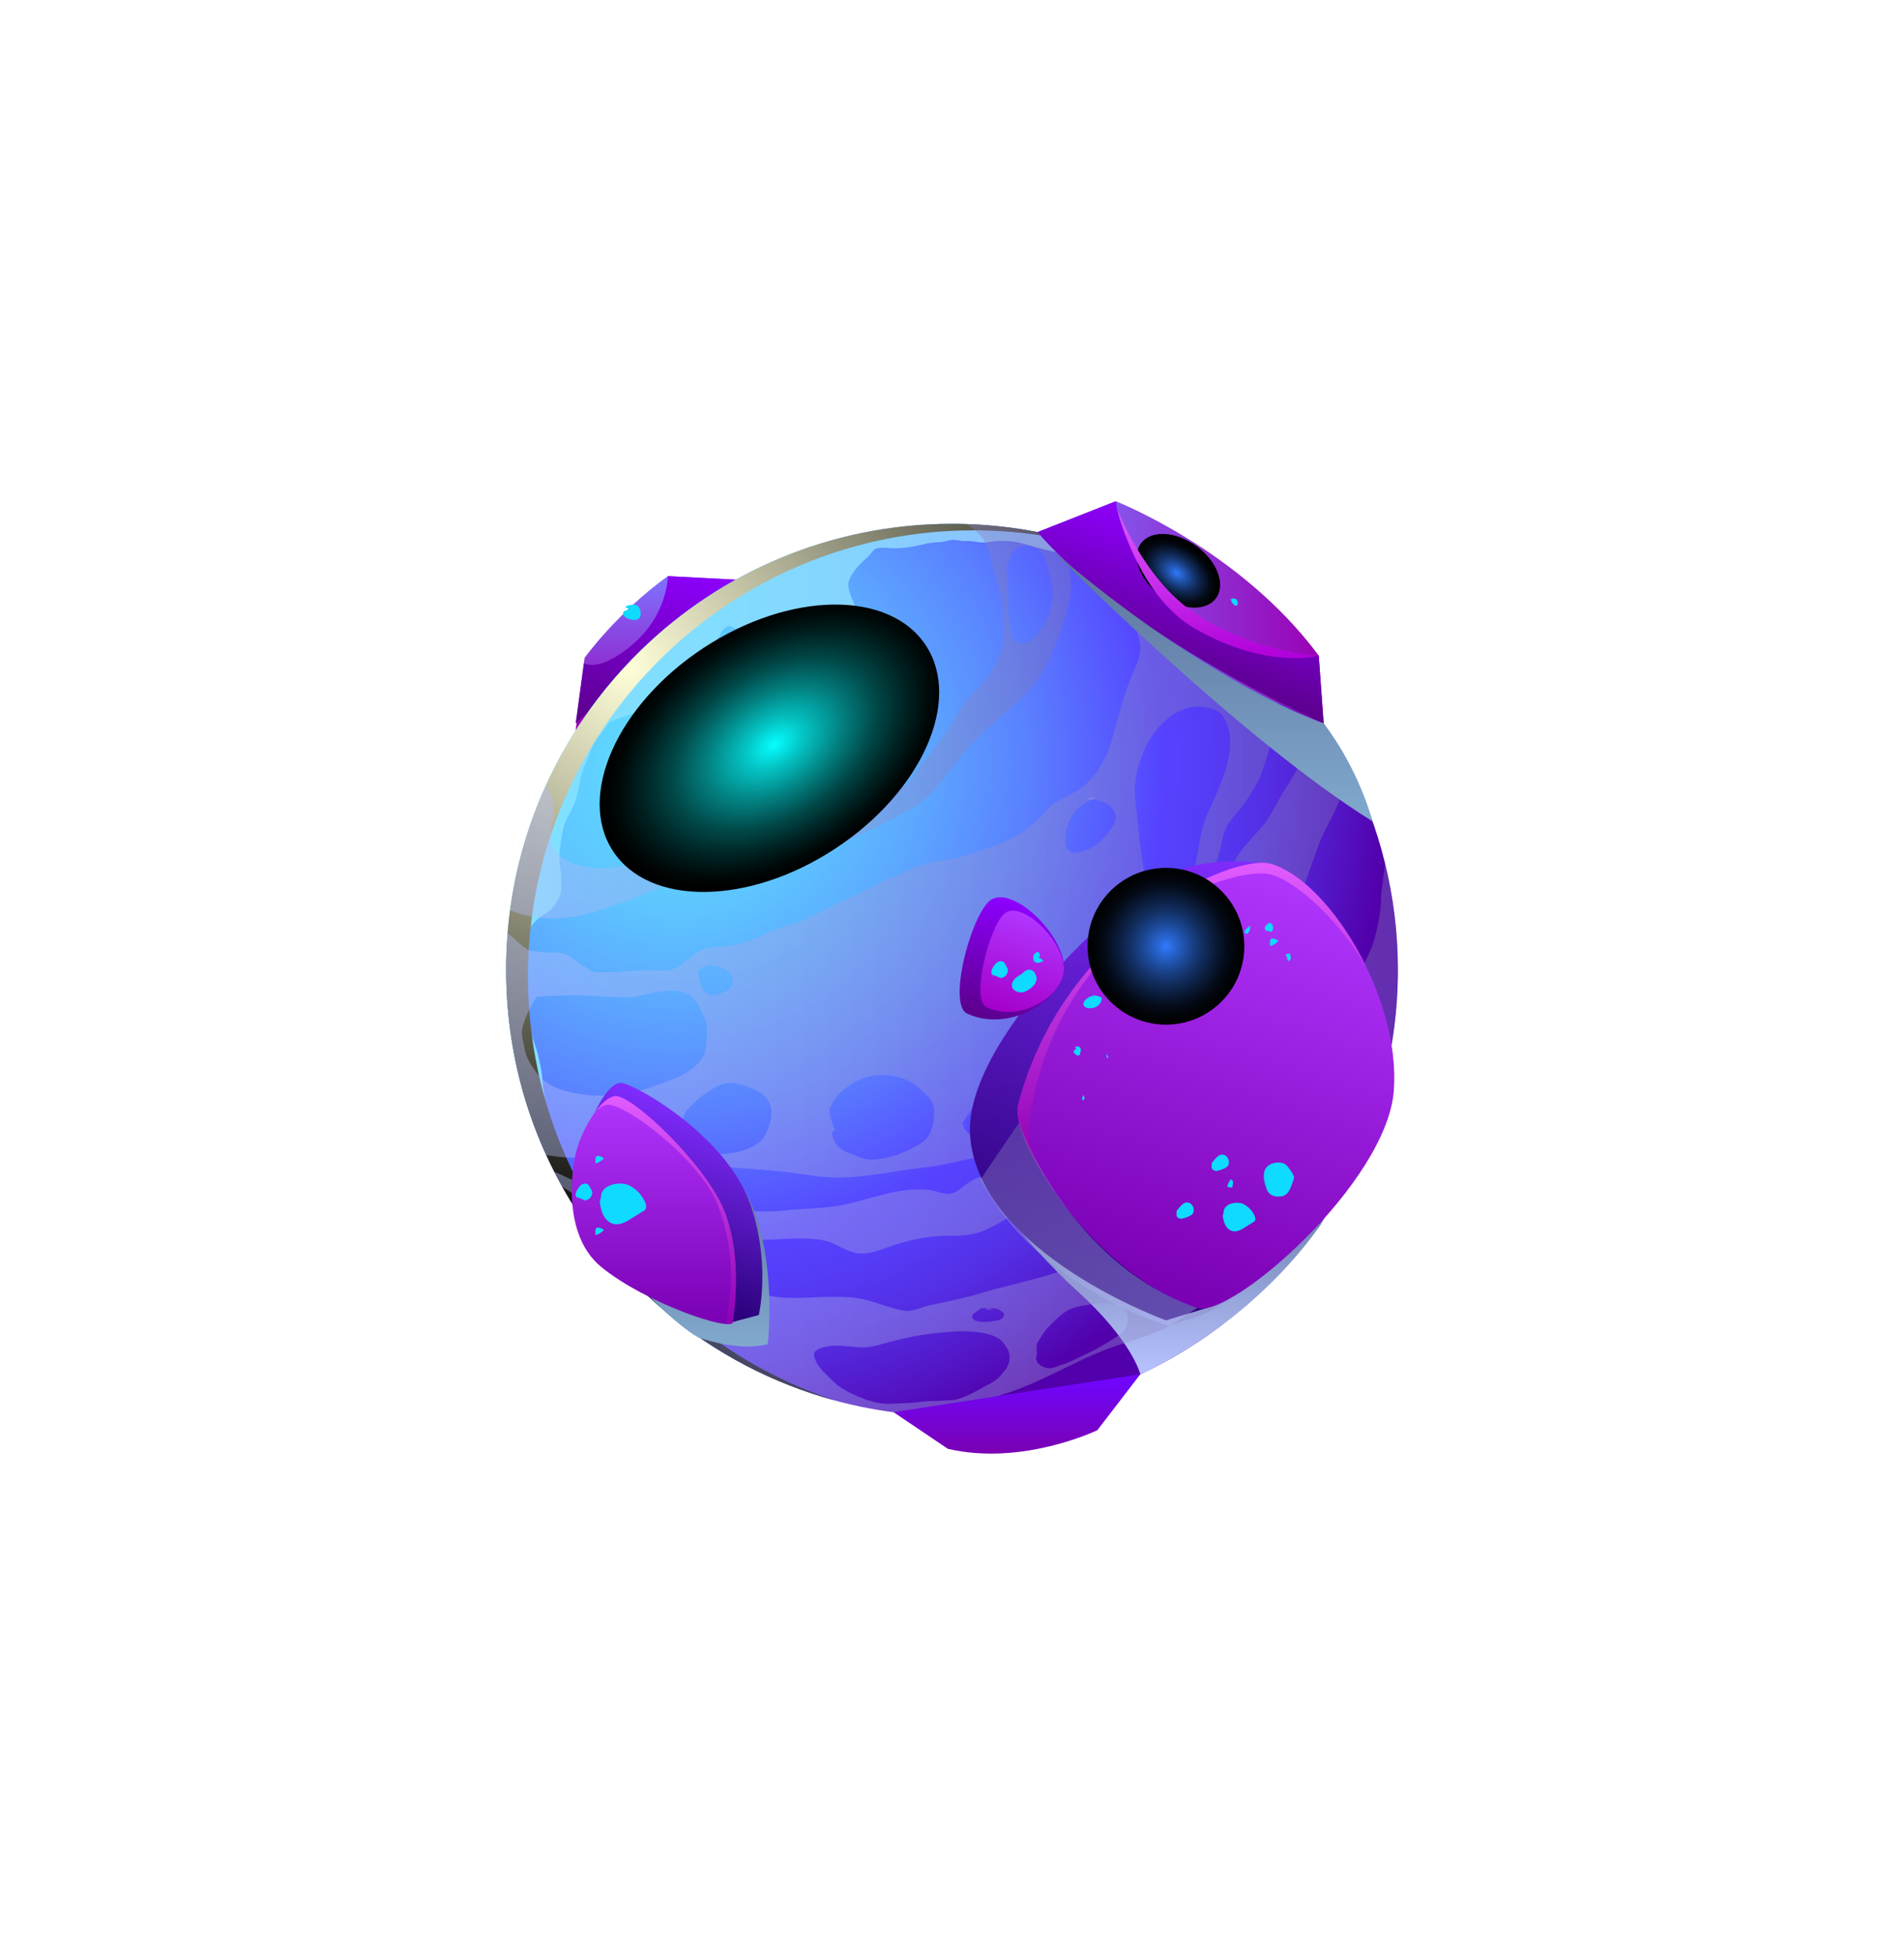 <svg width="76" height="78" viewBox="0 0 76 78" fill="none" xmlns="http://www.w3.org/2000/svg">
<g filter="url(#filter0_d_905_6101)">
<path fill-rule="evenodd" clip-rule="evenodd" d="M22.977 29.151C22.977 29.151 23.194 27.277 23.336 26.248C23.336 26.248 24.617 24.459 26.658 22.988L29.376 23.129C29.376 23.129 23.895 27.526 22.977 29.151H22.977Z" fill="url(#paint0_linear_905_6101)"/>
<path fill-rule="evenodd" clip-rule="evenodd" d="M26.658 22.988C26.658 22.988 26.658 24.496 25.282 25.687C23.906 26.879 23.307 26.46 23.307 26.46L22.977 28.862L29.377 23.129L26.658 22.988Z" fill="url(#paint1_linear_905_6101)"/>
<path fill-rule="evenodd" clip-rule="evenodd" d="M55.798 38.701C55.798 40.411 55.558 42.067 55.103 43.63C54.202 46.775 52.455 49.559 50.122 51.73C48.454 53.285 46.485 54.521 44.318 55.344C42.353 56.092 40.227 56.498 37.998 56.498C37.683 56.498 37.364 56.49 37.052 56.471H37.048C36.582 56.449 36.12 56.404 35.666 56.347C32.228 55.897 29.106 54.469 26.574 52.342C25.624 51.55 24.76 50.656 23.997 49.679C23.418 48.946 22.896 48.168 22.438 47.346C22.329 47.15 22.224 46.951 22.119 46.752C22.119 46.745 22.115 46.74 22.112 46.733C22.003 46.519 21.901 46.305 21.803 46.087H21.8C21.491 45.407 21.221 44.704 21.003 43.983C20.838 43.464 20.699 42.931 20.586 42.39C20.582 42.386 20.582 42.379 20.582 42.375C20.504 41.996 20.436 41.612 20.383 41.225C20.263 40.399 20.203 39.558 20.203 38.701C20.203 38.209 20.221 37.717 20.266 37.236C20.289 36.928 20.323 36.624 20.364 36.32C20.593 34.569 21.082 32.901 21.788 31.35C22.134 30.587 22.532 29.855 22.979 29.152C23.723 27.98 24.602 26.905 25.593 25.94C28.798 22.821 33.175 20.901 37.998 20.901C38.186 20.901 38.374 20.905 38.558 20.909C38.758 20.916 38.956 20.924 39.156 20.939C40.178 21.007 41.177 21.157 42.142 21.39C42.706 21.525 43.258 21.683 43.799 21.871C44.167 21.995 44.528 22.134 44.885 22.284C45.151 22.397 45.41 22.513 45.67 22.637C45.715 22.66 45.76 22.678 45.805 22.701C47.533 23.546 49.099 24.658 50.459 25.991C50.654 26.179 50.843 26.374 51.031 26.574C51.155 26.709 51.278 26.848 51.399 26.987C51.605 27.22 51.805 27.464 52 27.708C52.71 28.61 53.333 29.579 53.856 30.608C54.468 31.803 54.949 33.077 55.276 34.41C55.617 35.786 55.798 37.221 55.798 38.701L55.798 38.701Z" fill="url(#paint2_radial_905_6101)"/>
<path fill-rule="evenodd" clip-rule="evenodd" d="M45.804 22.702C45.746 22.709 45.687 22.715 45.629 22.727C45.428 22.764 45.271 22.746 45.073 22.69C44.931 22.65 44.829 22.591 44.678 22.566C44.462 22.532 44.261 22.439 44.045 22.412C43.816 22.381 43.619 22.291 43.403 22.214C43.233 22.152 43.143 22.174 42.98 22.214C42.816 22.257 42.701 22.189 42.556 22.127C42.393 22.056 42.229 22.044 42.056 22.01C41.605 21.917 41.158 21.772 40.71 21.658C40.432 21.587 40.176 21.587 39.892 21.584C39.67 21.581 39.469 21.645 39.247 21.645C39.099 21.645 38.972 21.621 38.824 21.599C38.672 21.571 38.518 21.602 38.367 21.581C38.141 21.547 38.021 21.513 37.792 21.584C37.623 21.639 37.49 21.633 37.32 21.642C37.132 21.652 36.919 21.701 36.734 21.744C36.401 21.821 36.036 21.883 35.694 21.877C35.484 21.877 35.175 21.818 34.974 21.889C34.844 21.936 34.78 22.074 34.691 22.167C34.518 22.346 34.304 22.507 34.159 22.708C34.014 22.908 33.85 23.115 33.863 23.368C33.876 23.587 33.977 23.843 34.073 24.044C34.171 24.257 34.205 24.451 33.986 24.593C33.711 24.776 33.394 24.942 33.078 25.032C32.869 25.093 32.68 25.13 32.504 24.979C32.439 24.923 32.399 24.815 32.319 24.772C32.235 24.729 32.149 24.772 32.06 24.799C31.837 24.864 31.621 24.938 31.396 24.975C31.257 24.997 31.137 25.071 31.001 25.096C30.837 25.127 30.719 25.006 30.55 25.046C30.312 25.102 30.075 25.201 29.827 25.213C29.651 25.223 29.429 25.145 29.281 25.056C29.195 25.006 29.173 24.957 29.074 24.985C28.994 25.003 28.873 25.102 28.83 25.164C28.771 25.247 28.75 25.355 28.691 25.442C28.63 25.537 28.571 25.63 28.515 25.732C28.414 25.93 28.293 26.115 28.163 26.291C28.071 26.414 28.006 26.581 27.904 26.695C27.851 26.756 27.737 26.8 27.669 26.846C27.484 26.976 27.289 27.093 27.11 27.232C26.765 27.504 26.437 27.803 26.085 28.066C25.817 28.267 25.44 28.384 25.134 28.51C24.943 28.587 24.745 28.643 24.554 28.723C24.492 28.748 24.378 28.776 24.325 28.822C24.257 28.88 24.22 28.989 24.158 29.069C23.991 29.272 23.815 29.476 23.689 29.711C23.611 29.846 23.565 29.986 23.516 30.134C23.448 30.335 23.34 30.52 23.272 30.72C23.133 31.14 23.105 31.578 22.951 31.995C22.861 32.239 22.732 32.462 22.621 32.684C22.429 33.06 22.402 33.508 22.346 33.925C22.315 34.169 22.328 34.45 22.37 34.688C22.417 34.944 22.404 35.209 22.401 35.472C22.398 35.75 22.222 36.021 22.046 36.231C21.885 36.426 21.642 36.5 21.463 36.672C21.311 36.821 21.129 36.991 21.065 37.2C21.037 37.293 21.061 37.398 21.046 37.497C21.006 37.716 20.951 37.923 20.92 38.145C20.886 38.42 20.879 38.679 20.879 38.957C20.879 39.096 20.87 39.238 20.876 39.377C20.883 39.509 20.932 39.633 20.941 39.766C20.947 39.859 20.928 39.951 20.941 40.044C20.959 40.149 20.999 40.257 21.024 40.359C21.086 40.606 21.132 40.847 21.179 41.094C21.222 41.323 21.311 41.548 21.383 41.77C21.481 42.073 21.547 42.385 21.605 42.7C21.651 42.934 21.648 43.178 21.682 43.416C21.71 43.607 21.753 43.802 21.763 43.993C21.772 44.283 21.701 44.574 21.698 44.867C21.695 45.361 21.892 45.855 22.007 46.331C22.041 46.463 22.075 46.599 22.112 46.732C20.89 44.319 20.202 41.59 20.202 38.7C20.202 35.187 21.221 31.912 22.977 29.151C23.724 27.978 24.601 26.904 25.592 25.94C28.8 22.823 33.174 20.902 37.999 20.902C38.389 20.902 38.771 20.915 39.154 20.94C41.528 21.091 43.776 21.709 45.804 22.702H45.804Z" fill="url(#paint3_linear_905_6101)"/>
<path style="mix-blend-mode:multiply" fill-rule="evenodd" clip-rule="evenodd" d="M39.134 47.065C39.134 47.065 40.796 49.518 42.995 51.508C45.194 53.497 45.517 54.834 45.517 54.834C45.517 54.834 49.673 53.096 52.639 48.98C55.605 44.864 39.134 47.065 39.134 47.065Z" fill="url(#paint4_linear_905_6101)"/>
<path style="mix-blend-mode:screen" fill-rule="evenodd" clip-rule="evenodd" d="M27.445 52.601C25.605 51.061 24.08 49.153 22.984 46.991C22.296 45.633 21.777 44.176 21.456 42.648C21.453 42.645 21.453 42.639 21.453 42.632C21.206 41.447 21.073 40.218 21.073 38.959C21.073 35.445 22.092 32.17 23.849 29.41C24.596 28.236 25.473 27.162 26.463 26.199C29.671 23.081 34.046 21.161 38.871 21.161C39.26 21.161 39.643 21.173 40.026 21.198C41.232 21.275 42.406 21.475 43.534 21.781C42.143 21.325 40.675 21.037 39.154 20.94C38.772 20.915 38.389 20.902 38 20.902C33.174 20.902 28.8 22.823 25.592 25.941C24.601 26.904 23.725 27.979 22.978 29.152C21.221 31.912 20.202 35.187 20.202 38.7C20.202 39.96 20.334 41.189 20.581 42.374C20.581 42.38 20.581 42.386 20.585 42.39C20.905 43.918 21.424 45.375 22.113 46.733C23.209 48.894 24.734 50.802 26.574 52.343C28.524 53.979 30.826 55.201 33.351 55.883C31.166 55.17 29.168 54.047 27.445 52.601H27.445Z" fill="url(#paint5_radial_905_6101)"/>
<path style="mix-blend-mode:multiply" opacity="0.4" fill-rule="evenodd" clip-rule="evenodd" d="M42.142 21.39C41.176 21.157 40.178 21.007 39.156 20.94C38.956 20.924 38.758 20.917 38.558 20.909C38.983 21.146 39.377 21.563 39.475 21.991C39.636 22.724 39.873 23.404 40.008 24.136C40.144 24.858 40.117 25.752 39.79 26.406C39.584 26.819 39.34 27.172 39.013 27.51C38.78 27.747 38.581 27.878 38.415 28.171C38.25 28.456 38.092 28.735 37.904 29.005C37.627 29.411 37.333 29.843 37.014 30.215C36.901 30.35 36.777 30.444 36.676 30.602C36.548 30.798 36.488 30.982 36.349 31.136C36.03 31.493 35.533 31.692 35.094 31.853C34.523 32.067 34.038 32.308 33.502 32.593C32.747 32.992 32.126 33.503 31.244 33.525C30.951 33.532 30.646 33.491 30.353 33.518C29.988 33.548 29.651 33.724 29.29 33.792C28.974 33.852 28.659 33.916 28.343 33.969C27.825 34.048 27.396 34.225 26.896 34.345C26.247 34.507 25.567 34.465 24.913 34.555C24.323 34.634 23.812 34.705 23.226 34.562C22.321 34.337 21.837 33.909 22.028 32.947C22.156 32.315 22.111 31.834 21.788 31.35C21.081 32.901 20.593 34.57 20.364 36.32C20.792 36.5 21.281 36.594 21.66 36.632C22.979 36.767 24.399 36.177 25.604 35.727C26.22 35.494 26.848 35.156 27.513 35.08C28.211 35.005 28.827 35.092 29.526 34.919C31.934 34.325 34.309 33.483 36.457 32.21C37.348 31.684 37.742 30.932 38.362 30.17C38.907 29.505 39.519 28.953 40.169 28.397C40.808 27.852 41.371 27.311 41.751 26.549C42.153 25.745 42.495 24.862 42.679 23.979C42.874 23.047 42.634 22.149 42.142 21.39H42.142ZM42.022 23.81C41.985 24.009 41.959 24.223 41.898 24.411C41.744 24.888 41.459 25.38 41.012 25.632C40.805 25.748 40.531 25.677 40.411 25.47C40.347 25.357 40.347 25.214 40.324 25.091C40.279 24.846 40.249 24.606 40.253 24.354C40.26 23.749 40.237 23.167 40.181 22.562C40.245 22.904 40.166 22.055 40.7 21.822C40.951 21.709 41.331 21.81 41.522 22.006C41.763 22.25 41.819 22.663 41.91 22.983C41.988 23.268 42.075 23.508 42.022 23.809V23.81Z" fill="url(#paint6_linear_905_6101)"/>
<path style="mix-blend-mode:multiply" opacity="0.4" fill-rule="evenodd" clip-rule="evenodd" d="M39.445 52.222C39.392 52.23 39.344 52.241 39.295 52.245L39.648 52.279C39.603 52.267 39.528 52.241 39.445 52.222ZM39.445 52.222C39.392 52.23 39.344 52.241 39.295 52.245L39.648 52.279C39.603 52.267 39.528 52.241 39.445 52.222ZM55.276 34.411C55.269 34.877 55.137 35.34 55.126 35.809C55.114 36.432 55.01 36.917 54.848 37.519C54.735 37.932 54.525 38.236 54.386 38.635C54.228 39.093 54.002 39.484 53.77 39.904C53.307 40.746 52.846 41.587 52.646 42.541C52.466 43.402 52.428 44.127 52 44.916C51.59 45.675 50.971 46.305 50.531 47.042C50.324 47.395 50.181 47.376 49.87 47.598C49.52 47.846 49.201 48.237 48.863 48.511C48.134 49.093 47.469 49.495 46.586 49.826C46.034 50.036 45.497 50.201 44.911 50.292C44.527 50.352 44.152 50.292 43.772 50.355C43.172 50.453 42.6 50.633 42.022 50.821C41.071 51.129 40.102 51.306 39.155 51.599C38.494 51.802 37.848 51.922 37.175 52.065C36.766 52.151 36.435 52.373 36.011 52.286C35.583 52.196 35.192 52.054 34.771 51.922C34.233 51.757 33.79 51.745 33.212 51.745C32.441 51.745 31.547 51.862 30.788 51.715C29.932 51.55 29.079 51.321 28.222 51.144C27.703 51.035 27.309 50.821 26.836 50.599C26.392 50.393 25.916 50.333 25.453 50.186C24.965 50.032 24.496 49.803 23.996 49.679C24.759 50.656 25.622 51.55 26.573 52.343C29.105 54.469 32.227 55.897 35.664 56.348C36.119 56.404 36.581 56.449 37.047 56.472H37.05C38.057 56.243 39.042 55.946 40.056 55.634C41.743 55.108 43.2 54.09 44.887 53.594C45.515 53.407 46.078 53.204 46.664 52.915C47.096 52.701 47.555 52.644 47.99 52.456C49.557 51.791 50.736 50.27 51.435 48.778C51.751 48.102 52.055 47.336 52.623 46.829C52.855 46.618 53.133 46.434 53.337 46.197C53.566 45.938 53.719 45.615 53.922 45.334C54.279 44.83 54.625 44.323 54.982 43.816C55.027 43.756 55.069 43.696 55.102 43.632C55.556 42.069 55.797 40.412 55.797 38.703C55.797 37.223 55.616 35.788 55.275 34.413L55.276 34.411ZM38.949 52.35C39.013 52.309 39.118 52.222 39.186 52.204C39.254 52.181 39.355 52.2 39.445 52.222C39.577 52.204 39.708 52.188 39.832 52.241C39.904 52.275 40.039 52.339 40.069 52.422C40.103 52.5 40.057 52.549 40.005 52.602C39.938 52.67 39.885 52.67 39.791 52.689C39.596 52.726 39.404 52.76 39.201 52.741C39.081 52.73 38.901 52.723 38.826 52.61C38.754 52.501 38.86 52.411 38.95 52.351L38.949 52.35ZM40.117 54.672C40.008 54.81 39.9 54.953 39.757 55.059C39.622 55.164 39.472 55.228 39.325 55.31C38.965 55.513 38.593 55.731 38.187 55.836C38.025 55.877 37.864 55.87 37.695 55.881C37.492 55.9 37.293 55.903 37.09 55.907C36.85 55.911 36.617 55.96 36.377 55.975C36.136 55.986 35.899 55.994 35.659 56.009C35.261 56.035 34.908 55.968 34.532 55.832C34.194 55.708 33.845 55.551 33.541 55.348C33.327 55.205 33.143 55.002 32.958 54.822C32.786 54.66 32.647 54.487 32.549 54.269C32.515 54.191 32.477 54.108 32.496 54.022C32.504 53.98 32.522 53.947 32.522 53.935C32.59 53.882 32.657 53.834 32.722 53.807C32.849 53.751 32.992 53.724 33.127 53.71C33.455 53.665 33.811 53.721 34.138 53.747C34.333 53.762 34.506 53.773 34.698 53.744C34.953 53.706 35.209 53.627 35.457 53.559C36.058 53.398 36.648 53.27 37.268 53.203C37.884 53.135 38.53 53.068 39.15 53.172C39.383 53.21 39.665 53.278 39.868 53.413C40.018 53.514 40.138 53.676 40.221 53.837C40.364 54.112 40.303 54.435 40.12 54.672H40.117ZM44.833 53.127C44.724 53.255 44.566 53.33 44.43 53.424C44.242 53.556 44.043 53.661 43.848 53.774C43.683 53.871 43.525 53.951 43.352 54.029C43.183 54.108 43.01 54.188 42.841 54.274C42.657 54.367 42.458 54.431 42.263 54.499C42.12 54.552 41.966 54.615 41.812 54.589C41.688 54.563 41.549 54.514 41.459 54.42C41.324 54.277 41.346 54.123 41.391 54.06C41.391 53.928 41.353 53.74 41.395 53.613C41.421 53.538 41.511 53.425 41.553 53.35C41.71 53.064 41.936 52.858 42.172 52.632C42.379 52.433 42.578 52.283 42.856 52.185C43.168 52.08 43.525 52.054 43.848 52.013C44.201 51.971 44.799 51.945 44.956 52.351C45.065 52.632 45.028 52.892 44.832 53.129L44.833 53.127ZM39.648 52.279C39.603 52.267 39.528 52.241 39.445 52.222C39.392 52.23 39.344 52.241 39.295 52.245L39.648 52.279Z" fill="url(#paint7_linear_905_6101)"/>
<path style="mix-blend-mode:multiply" opacity="0.4" fill-rule="evenodd" clip-rule="evenodd" d="M53.856 30.61V30.681C53.834 31.173 53.634 31.511 53.458 31.958C53.315 32.319 53.15 32.642 52.966 32.984C52.654 33.555 52.508 34.092 52.279 34.704C51.922 35.662 51.741 36.643 51.181 37.514C50.678 38.292 50.562 39.246 50.152 40.077C49.69 41.005 48.984 41.669 48.225 42.346C47.887 42.65 47.605 43.015 47.301 43.345C46.978 43.695 46.726 44.146 46.339 44.424C45.501 45.032 44.584 45.558 43.765 46.2C43.273 46.584 42.924 47.095 42.383 47.414C41.842 47.737 41.256 47.962 40.718 48.289C40.234 48.586 39.757 48.906 39.231 49.119C38.63 49.36 38.13 49.288 37.514 49.319C36.83 49.349 36.123 49.529 35.481 49.751C34.948 49.938 34.501 50.13 33.956 49.938C33.595 49.811 33.268 49.574 32.889 49.495C32.006 49.315 31 49.495 30.102 49.472C29.399 49.454 28.625 49.292 27.938 49.153C27.262 49.022 26.709 48.549 26.055 48.357C25.248 48.12 24.305 48.323 23.523 48.015C23.204 47.891 22.9 47.636 22.618 47.459C22.558 47.421 22.498 47.384 22.437 47.346C22.328 47.151 22.223 46.952 22.118 46.752C22.309 46.831 22.501 46.918 22.696 47.012C23.718 47.5 24.992 47.425 26.093 47.616C27.332 47.834 28.572 48.157 29.823 48.3C30.33 48.357 30.841 48.353 31.345 48.297C32.051 48.218 32.784 48.229 33.479 48.109C34.688 47.895 35.868 47.324 37.123 47.486C37.355 47.516 37.614 47.639 37.851 47.636C38.201 47.624 38.441 47.32 38.723 47.144C39.219 46.832 39.741 46.892 40.177 46.483C40.605 46.081 41.078 45.822 41.601 45.558C42.961 44.867 44.062 43.744 45.128 42.677C46.023 41.787 46.89 40.844 47.502 39.732C48.103 38.639 47.983 37.339 48.434 36.204C48.761 35.392 49.035 34.63 49.565 33.916C49.821 33.574 50.132 33.281 50.403 32.954C50.692 32.604 50.869 32.225 51.091 31.834C51.335 31.399 51.643 30.997 51.838 30.534C52.022 30.091 52.007 29.7 52 29.238C51.993 28.731 52 28.216 52 27.709C52.71 28.61 53.333 29.58 53.856 30.609L53.856 30.61Z" fill="url(#paint8_linear_905_6101)"/>
<path style="mix-blend-mode:multiply" opacity="0.4" fill-rule="evenodd" clip-rule="evenodd" d="M51.031 26.574C50.843 26.375 50.655 26.18 50.459 25.992C49.099 24.658 47.533 23.546 45.805 22.701C45.76 22.679 45.715 22.66 45.67 22.638C45.41 22.514 45.151 22.397 44.885 22.285C44.528 22.134 44.167 21.995 43.799 21.871C43.915 21.946 44.05 22.006 44.096 22.029C44.318 22.142 44.498 22.217 44.652 22.416C44.802 22.611 44.87 22.758 44.881 23.006C44.888 23.239 44.922 23.479 44.964 23.712C45.001 23.926 45.106 24.129 45.151 24.343C45.174 24.471 45.193 24.584 45.234 24.712C45.328 25.009 45.425 25.302 45.489 25.61C45.602 26.158 45.309 26.613 45.114 27.113C44.805 27.905 44.61 28.709 44.381 29.528C44.201 30.174 43.848 30.813 43.359 31.279C42.882 31.741 42.176 31.846 41.748 32.346C41.372 32.785 40.91 33.202 40.38 33.45C39.768 33.743 39.122 33.969 38.472 34.167C38.006 34.306 37.518 34.318 37.048 34.442C36.466 34.588 35.933 34.882 35.384 35.118C34.802 35.369 34.258 35.693 33.671 35.944C33.081 36.192 32.533 36.53 31.947 36.771C31.662 36.887 31.361 36.943 31.072 37.045C30.471 37.255 29.888 37.639 29.249 37.714C29.028 37.74 28.802 37.793 28.584 37.793C28.408 37.796 28.25 37.815 28.081 37.879C27.525 38.097 27.183 38.724 26.544 38.728C25.959 38.728 25.38 38.706 24.797 38.773C24.515 38.807 24.234 38.788 23.952 38.792C23.87 38.792 23.761 38.81 23.678 38.776C23.584 38.739 23.478 38.649 23.384 38.596C23.174 38.48 22.971 38.329 22.784 38.186C22.415 37.901 21.927 38.059 21.502 37.972C21.375 37.947 21.187 37.961 21.074 37.897C20.811 37.739 20.48 37.416 20.266 37.236C20.221 37.717 20.203 38.209 20.203 38.701C20.203 39.558 20.263 40.399 20.383 41.226C20.436 41.613 20.503 41.996 20.582 42.376C20.582 42.379 20.582 42.387 20.586 42.391C20.699 42.932 20.838 43.465 21.003 43.983C21.221 44.705 21.491 45.407 21.8 46.087H21.803C22.288 46.166 22.788 46.23 23.276 46.159C23.971 46.058 24.662 45.949 25.369 45.975C26.029 46.005 26.646 46.23 27.292 46.339C28.017 46.459 28.772 46.557 29.509 46.606C30.181 46.647 30.85 46.703 31.519 46.779C32.022 46.839 32.526 46.937 33.029 46.97C34.336 47.06 35.614 46.719 36.898 46.583C37.54 46.515 38.179 46.354 38.81 46.218C39.197 46.136 39.573 46.034 39.915 45.824C40.365 45.542 40.651 45.11 41.053 44.768C41.496 44.389 41.959 44.02 42.42 43.667C42.815 43.367 43.187 43.04 43.6 42.773C43.915 42.566 44.231 42.371 44.528 42.138C45.11 41.68 45.572 41.15 46.053 40.594C46.726 39.812 47.004 38.727 47.274 37.758C47.518 36.867 47.687 35.977 48.175 35.177C48.416 34.786 48.596 34.335 48.709 33.892C48.781 33.614 48.807 33.302 48.934 33.039C49.138 32.611 49.535 32.303 49.78 31.897C49.971 31.578 50.185 31.281 50.321 30.928C50.584 30.233 50.783 29.557 50.895 28.817C50.978 28.272 51.155 27.772 51.324 27.25C51.35 27.163 51.377 27.077 51.399 26.987C51.279 26.848 51.155 26.709 51.031 26.574V26.574ZM27.87 38.735C27.907 38.641 28.573 38.382 28.674 38.352C28.67 38.355 28.662 38.359 28.651 38.363L28.216 38.551C28.697 38.389 29.564 38.878 29.144 39.43C29.02 39.592 28.697 39.671 28.505 39.701C28.314 39.735 28.193 39.671 28.077 39.506C27.98 39.363 27.908 39.115 27.881 38.946C27.87 38.886 27.844 38.796 27.87 38.736V38.735ZM22.569 43.529C22.051 43.386 21.705 43.195 21.386 42.759C21.179 42.477 20.999 42.196 20.942 41.85C20.898 41.564 20.785 41.309 20.852 41.023C20.905 40.798 20.995 40.55 21.1 40.339C21.216 40.103 21.389 39.858 21.404 39.78C21.923 39.735 22.407 39.716 22.925 39.712C23.504 39.708 24.082 39.783 24.665 39.787C24.928 39.791 25.191 39.802 25.45 39.746C25.702 39.697 25.946 39.629 26.201 39.588C26.645 39.513 27.058 39.46 27.474 39.682C27.79 39.851 27.937 40.201 28.083 40.516C28.166 40.697 28.215 40.825 28.215 41.027C28.218 41.271 28.203 41.512 28.174 41.756C28.162 41.846 28.151 41.94 28.136 42.03C27.772 42.827 26.769 43.09 26.021 43.368C24.928 43.77 23.692 43.834 22.569 43.529L22.569 43.529ZM30.571 45.234C30.339 45.82 29.358 46.031 28.794 46.053C28.516 46.065 28.182 46.009 27.938 45.862C27.803 45.779 27.66 45.621 27.581 45.483C27.517 45.377 27.374 45.182 27.085 45.269C27.145 44.946 27.247 44.638 27.382 44.341C27.509 44.198 27.645 44.063 27.784 43.935C28.047 43.698 28.34 43.491 28.656 43.33C29.148 43.082 29.663 43.267 30.136 43.484C30.455 43.631 30.703 43.849 30.77 44.198C30.849 44.596 30.718 44.878 30.571 45.235V45.234ZM37.161 45.122C36.98 45.554 36.729 45.651 36.33 45.854C35.864 46.091 35.297 46.267 34.771 46.271C34.501 46.275 34.249 46.147 34.004 46.049C33.843 45.986 33.666 45.944 33.539 45.824C33.185 45.501 33.129 45.027 33.347 45.125C33.212 44.836 33.125 44.539 33.092 44.227C33.151 44.178 33.189 44.115 33.208 44.036C33.396 43.683 33.745 43.39 34.09 43.195C34.707 42.841 35.492 42.8 36.149 43.075C36.438 43.195 36.622 43.341 36.84 43.563C36.941 43.668 37.084 43.766 37.163 43.894C37.358 44.221 37.298 44.791 37.16 45.122L37.161 45.122ZM39.185 45.054C39.084 45.136 38.888 45.298 38.757 45.272C38.648 45.249 38.441 45.028 38.475 44.911L38.404 44.84C38.561 44.596 38.719 44.348 38.873 44.096C39.114 44.202 39.328 44.186 39.474 44.449C39.609 44.693 39.365 44.908 39.185 45.054ZM44.223 33.239C44.024 33.505 43.761 33.757 43.453 33.885C43.066 34.047 42.547 34.167 42.529 33.585C42.514 33.243 42.57 32.995 42.724 32.679C42.946 32.232 43.156 32.12 43.585 31.898C43.742 31.917 43.908 31.954 44.028 31.996C44.269 32.074 44.498 32.289 44.532 32.544C44.569 32.81 44.378 33.04 44.223 33.239ZM48.923 30.706C48.735 31.292 48.483 31.86 48.224 32.416C47.909 33.1 47.871 33.802 47.714 34.524C47.623 34.93 47.432 35.377 47.034 35.534C46.861 35.602 46.692 35.587 46.5 35.587C46.328 35.587 46.008 35.651 46.019 35.801C45.918 35.519 45.745 35.14 45.678 34.82C45.606 34.467 45.576 34.088 45.52 33.734C45.46 33.362 45.434 32.99 45.396 32.615C45.366 32.265 45.295 31.898 45.298 31.544C45.313 30.38 45.956 28.93 47.049 28.392C47.383 28.231 47.714 28.155 48.082 28.216C48.51 28.28 48.755 28.396 48.946 28.806C49.205 29.369 49.103 30.128 48.924 30.707L48.923 30.706Z" fill="url(#paint9_linear_905_6101)"/>
<path style="mix-blend-mode:multiply" opacity="0.4" fill-rule="evenodd" clip-rule="evenodd" d="M43.743 31.815C43.686 31.845 43.634 31.871 43.585 31.898C43.488 31.882 43.394 31.879 43.315 31.886L43.743 31.815L43.743 31.815Z" fill="url(#paint10_linear_905_6101)"/>
<path style="mix-blend-mode:multiply" opacity="0.4" fill-rule="evenodd" clip-rule="evenodd" d="M21.405 39.78C21.379 39.783 21.348 39.783 21.318 39.787C21.39 39.742 21.416 39.742 21.405 39.78Z" fill="url(#paint11_linear_905_6101)"/>
<path fill-rule="evenodd" clip-rule="evenodd" d="M41.412 21.231L44.536 20C44.536 20 49.507 21.932 52.639 26.161L52.835 28.862C52.835 28.862 46.912 26.592 41.412 21.231Z" fill="url(#paint12_linear_905_6101)"/>
<path fill-rule="evenodd" clip-rule="evenodd" d="M52.767 48.714C52.767 48.714 50.148 51.555 48.17 52.188L46.545 52.684C46.545 52.684 39.134 50.017 38.728 45.379C38.387 41.482 45.052 35.501 46.856 34.789C48.659 34.077 50.771 34.48 50.771 34.48L52.767 48.714Z" fill="url(#paint13_linear_905_6101)"/>
<path fill-rule="evenodd" clip-rule="evenodd" d="M50.771 34.48C49.208 33.984 42.453 37.096 40.639 44.076C40.271 45.492 43.697 50.873 47.79 52.188C49.149 52.625 55.377 47.184 55.638 43.497C55.898 39.81 53.093 35.218 50.771 34.48H50.771Z" fill="url(#paint14_linear_905_6101)"/>
<path fill-rule="evenodd" clip-rule="evenodd" d="M41.074 44.892C42.038 36.988 49.226 34.414 50.789 34.91C51.917 35.269 53.578 36.927 54.528 38.561C53.547 36.543 52.082 34.897 50.771 34.48C49.208 33.984 42.453 37.096 40.639 44.076C40.511 44.568 40.842 45.539 41.499 46.652C41.14 45.893 41.029 45.268 41.074 44.892Z" fill="url(#paint15_linear_905_6101)"/>
<path style="mix-blend-mode:multiply" fill-rule="evenodd" clip-rule="evenodd" d="M27.859 53.361C27.859 53.361 29.47 53.952 30.644 53.631C30.644 53.631 31.096 49.822 29.66 47.384C28.224 44.947 25.791 48.63 25.791 48.63L25.234 50.962C25.234 50.962 26.588 52.591 27.859 53.362V53.361Z" fill="url(#paint16_linear_905_6101)"/>
<path fill-rule="evenodd" clip-rule="evenodd" d="M29.256 52.746L30.288 52.47C30.288 52.47 30.786 50.359 29.922 47.978C28.94 45.275 25.341 43.255 24.808 43.211C24.274 43.167 23.747 44.383 23.747 44.383L29.256 52.746L29.256 52.746Z" fill="url(#paint17_linear_905_6101)"/>
<path fill-rule="evenodd" clip-rule="evenodd" d="M45.517 54.834L43.802 57.066C43.802 57.066 40.823 58.507 37.834 57.809L35.666 56.347L45.517 54.834Z" fill="url(#paint18_linear_905_6101)"/>
<path fill-rule="evenodd" clip-rule="evenodd" d="M22.974 46.055C23.154 45.235 23.877 43.872 24.524 43.739C25.171 43.606 28.232 46.511 28.939 48.381C29.647 50.25 29.291 52.323 29.256 52.746C29.221 53.168 25.749 51.99 23.997 50.551C22.245 49.111 22.974 46.055 22.974 46.055Z" fill="url(#paint19_linear_905_6101)"/>
<path fill-rule="evenodd" clip-rule="evenodd" d="M28.939 48.381C28.231 46.512 25.171 43.607 24.524 43.74C24.274 43.791 24.014 44.026 23.777 44.341C23.922 44.209 24.07 44.115 24.215 44.086C24.862 43.953 27.979 46.265 28.675 48.139C29.529 50.441 29.059 52.102 28.975 52.828C29.144 52.839 29.25 52.816 29.256 52.747C29.291 52.324 29.648 50.251 28.939 48.382V48.381Z" fill="url(#paint20_linear_905_6101)"/>
<path fill-rule="evenodd" clip-rule="evenodd" d="M38.604 40.442C37.835 40.083 38.707 36.711 39.464 35.977C40.22 35.244 42.188 36.958 42.448 38.36C42.709 39.762 40.365 41.266 38.604 40.443V40.442Z" fill="url(#paint21_linear_905_6101)"/>
<path fill-rule="evenodd" clip-rule="evenodd" d="M39.374 40.185C38.758 39.887 39.456 37.089 40.062 36.48C40.668 35.872 42.244 37.294 42.453 38.458C42.661 39.621 40.784 40.868 39.374 40.185V40.185Z" fill="url(#paint22_linear_905_6101)"/>
<path fill-rule="evenodd" clip-rule="evenodd" d="M44.536 20C44.536 20 44.691 21.896 46.826 24.221C48.961 26.547 52.639 26.161 52.639 26.161L52.835 28.862C52.835 28.862 45.014 25.406 41.412 21.231L44.536 20Z" fill="url(#paint23_linear_905_6101)"/>
<path fill-rule="evenodd" clip-rule="evenodd" d="M50.669 36.808C50.581 36.882 50.387 37.02 50.54 37.128C50.582 37.157 50.618 37.142 50.662 37.155C50.696 37.164 50.705 37.191 50.744 37.176C50.869 37.129 50.819 36.774 50.678 36.845L50.669 36.808Z" fill="#0EDBFF"/>
<path fill-rule="evenodd" clip-rule="evenodd" d="M51.314 38.096C51.37 38.065 51.429 38.048 51.489 38.047C51.502 38.123 51.573 38.274 51.463 38.334C51.371 38.384 51.399 38.219 51.356 38.181L51.314 38.096Z" fill="#0EDBFF"/>
<path fill-rule="evenodd" clip-rule="evenodd" d="M39.606 38.886C39.723 38.932 39.84 38.98 39.955 39.031C39.992 38.998 40.049 39.004 40.093 38.975C40.149 38.938 40.2 38.859 40.222 38.793C40.255 38.694 40.204 38.613 40.158 38.536C40.128 38.486 40.098 38.411 40.052 38.377C39.998 38.337 39.892 38.352 39.835 38.38C39.765 38.413 39.713 38.485 39.667 38.549C39.623 38.609 39.572 38.709 39.57 38.785C39.568 38.866 39.632 38.952 39.692 38.994L39.605 38.886L39.606 38.886Z" fill="#0EDBFF"/>
<path fill-rule="evenodd" clip-rule="evenodd" d="M23.013 47.758C23.131 47.804 23.247 47.853 23.362 47.903C23.399 47.87 23.456 47.877 23.5 47.847C23.556 47.81 23.607 47.731 23.629 47.666C23.662 47.566 23.611 47.485 23.566 47.409C23.535 47.358 23.506 47.284 23.459 47.249C23.405 47.209 23.299 47.225 23.242 47.252C23.172 47.285 23.121 47.357 23.074 47.421C23.03 47.481 22.979 47.581 22.977 47.657C22.975 47.739 23.04 47.825 23.099 47.866L23.013 47.758L23.013 47.758Z" fill="#0EDBFF"/>
<path fill-rule="evenodd" clip-rule="evenodd" d="M42.968 41.837C42.919 41.872 42.877 41.916 42.846 41.969C42.894 42.029 42.917 42.086 43 42.109C43.033 42.119 43.068 42.12 43.094 42.094C43.129 42.06 43.11 42.023 43.119 41.991C43.142 41.911 43.164 41.89 43.119 41.817C43.092 41.773 43.073 41.755 43.025 41.755C42.992 41.755 42.919 41.765 42.902 41.802L42.969 41.836L42.968 41.837Z" fill="#0EDBFF"/>
<path fill-rule="evenodd" clip-rule="evenodd" d="M43.235 43.697C43.226 43.718 43.136 43.947 43.253 43.881C43.312 43.848 43.291 43.758 43.251 43.731L43.258 43.709L43.235 43.697Z" fill="#0EDBFF"/>
<path fill-rule="evenodd" clip-rule="evenodd" d="M49.111 47.086C49.032 47.189 49.022 47.231 48.987 47.337C49.02 47.369 49.086 47.386 49.13 47.384C49.199 47.381 49.202 47.359 49.204 47.294C49.205 47.24 49.227 47.199 49.215 47.147C49.202 47.095 49.15 47.041 49.089 47.075L49.111 47.086H49.111Z" fill="#0EDBFF"/>
<path fill-rule="evenodd" clip-rule="evenodd" d="M44.157 42.061C44.202 42.102 44.23 42.153 44.242 42.214C44.179 42.23 44.172 42.169 44.163 42.12C44.148 42.042 44.184 42.066 44.221 42.004C44.227 42.006 44.234 42.007 44.241 42.008L44.157 42.062L44.157 42.061Z" fill="#0EDBFF"/>
<path fill-rule="evenodd" clip-rule="evenodd" d="M49.791 37.03C49.741 37.065 49.7 37.109 49.669 37.161C49.698 37.198 49.684 37.265 49.753 37.259C49.802 37.256 49.842 37.204 49.865 37.163C49.892 37.117 49.895 37.079 49.898 37.028C49.899 37.003 49.899 36.893 49.852 36.965L49.791 37.03H49.791Z" fill="#0EDBFF"/>
<path fill-rule="evenodd" clip-rule="evenodd" d="M49.029 23.923C49.086 23.909 49.159 23.877 49.217 23.878C49.234 23.878 49.256 23.89 49.274 23.892C49.335 23.897 49.337 23.884 49.366 23.933C49.399 23.987 49.414 24.027 49.405 24.092C49.37 24.313 49.057 23.98 49.166 23.899L49.029 23.923V23.923Z" fill="#0EDBFF"/>
<path fill-rule="evenodd" clip-rule="evenodd" d="M25.128 24.317C25.028 24.347 24.878 24.358 24.866 24.473C24.855 24.571 25.017 24.673 25.099 24.7C25.245 24.747 25.484 24.771 25.556 24.605C25.598 24.508 25.566 24.321 25.507 24.236C25.385 24.061 25.135 24.133 24.944 24.207L25.128 24.317Z" fill="#0EDBFF"/>
<path fill-rule="evenodd" clip-rule="evenodd" d="M50.483 47.33C50.438 46.989 50.377 46.653 50.68 46.474C50.844 46.377 51.147 46.343 51.302 46.458C51.415 46.541 51.514 46.697 51.584 46.813C51.688 46.986 51.661 46.986 51.607 47.144C51.482 47.505 51.397 47.744 51.037 47.744C50.562 47.745 50.489 47.376 50.483 46.917V47.33Z" fill="#0EDBFF"/>
<path fill-rule="evenodd" clip-rule="evenodd" d="M50.694 37.751C50.826 37.715 50.939 37.645 51.035 37.544C50.94 37.485 50.732 37.362 50.694 37.541V37.751Z" fill="#0EDBFF"/>
<path fill-rule="evenodd" clip-rule="evenodd" d="M23.768 46.423C23.901 46.387 24.014 46.319 24.109 46.216C24.014 46.157 23.805 46.035 23.768 46.214V46.423Z" fill="#0EDBFF"/>
<path fill-rule="evenodd" clip-rule="evenodd" d="M23.768 49.283C23.901 49.247 24.014 49.178 24.109 49.076C24.014 49.017 23.805 48.895 23.768 49.074V49.283Z" fill="#0EDBFF"/>
<path fill-rule="evenodd" clip-rule="evenodd" d="M43.9 39.047C44.032 38.886 44.222 38.59 44.461 38.752C44.599 38.846 44.639 39.095 44.507 39.194C44.383 39.286 44.271 39.312 44.132 39.35C44.026 39.38 43.868 39.309 43.9 39.152V39.047Z" fill="#0EDBFF"/>
<path fill-rule="evenodd" clip-rule="evenodd" d="M48.366 46.412C48.498 46.25 48.688 45.954 48.927 46.117C49.066 46.211 49.106 46.46 48.973 46.559C48.85 46.651 48.737 46.677 48.599 46.715C48.493 46.744 48.335 46.674 48.366 46.517V46.412Z" fill="#0EDBFF"/>
<path fill-rule="evenodd" clip-rule="evenodd" d="M47.694 22.005C47.9 22.04 48.251 22.06 48.228 22.348C48.214 22.515 48.017 22.672 47.866 22.605C47.725 22.544 47.647 22.458 47.545 22.357C47.468 22.279 47.451 22.107 47.603 22.057L47.694 22.005H47.694Z" fill="#0EDBFF"/>
<path fill-rule="evenodd" clip-rule="evenodd" d="M46.963 48.32C47.095 48.158 47.285 47.863 47.523 48.025C47.662 48.119 47.702 48.368 47.569 48.467C47.446 48.559 47.334 48.585 47.195 48.623C47.089 48.653 46.931 48.582 46.963 48.425V48.32Z" fill="#0EDBFF"/>
<path fill-rule="evenodd" clip-rule="evenodd" d="M40.874 38.803C40.706 38.91 40.422 39.042 40.393 39.274C40.376 39.413 40.44 39.495 40.566 39.556C40.674 39.608 40.835 39.612 40.942 39.557C41.097 39.48 41.275 39.351 41.345 39.187C41.395 39.068 41.386 38.987 41.331 38.869C41.301 38.806 41.241 38.73 41.173 38.707C40.958 38.632 40.828 38.843 40.669 38.939L40.873 38.802L40.874 38.803Z" fill="#0EDBFF"/>
<path fill-rule="evenodd" clip-rule="evenodd" d="M41.42 38.188C41.512 38.22 41.59 38.272 41.653 38.341C41.561 38.373 41.463 38.445 41.369 38.412C41.248 38.368 41.225 38.253 41.252 38.136C41.267 38.073 41.382 37.961 41.447 37.989C41.48 38.003 41.486 38.048 41.497 38.077C41.52 38.137 41.521 38.124 41.489 38.188H41.42Z" fill="#0EDBFF"/>
<path fill-rule="evenodd" clip-rule="evenodd" d="M46.075 37.172C45.629 37.563 45.209 38.031 44.973 38.59C44.852 38.874 45.066 38.889 45.325 38.839C45.826 38.74 46.33 38.602 46.825 38.475C47.118 38.4 47.539 38.245 47.743 37.996C47.899 37.805 47.964 37.476 47.93 37.236C47.882 36.9 47.643 36.769 47.338 36.685C46.641 36.492 45.652 37.244 45.393 37.886L46.075 37.173V37.172Z" fill="#0EDBFF"/>
<path fill-rule="evenodd" clip-rule="evenodd" d="M43.59 39.71C43.734 39.714 43.869 39.749 43.994 39.815C43.958 39.857 43.969 39.915 43.95 39.965C43.922 40.039 43.852 40.115 43.785 40.157C43.674 40.227 43.49 40.253 43.367 40.206C42.994 40.065 43.566 39.622 43.693 39.778L43.59 39.71H43.59Z" fill="#0EDBFF"/>
<path fill-rule="evenodd" clip-rule="evenodd" d="M46.962 22.336C47.089 22.424 47.225 22.492 47.322 22.61C47.433 22.747 47.542 22.87 47.628 23.023C47.672 23.1 47.776 23.269 47.622 23.291C47.455 23.314 47.158 23.094 47.037 23.008C46.828 22.861 46.627 22.726 46.477 22.515C46.401 22.408 46.285 22.223 46.362 22.095C46.427 21.987 46.52 21.968 46.638 21.97C46.762 21.973 46.833 22.009 46.93 22.088C46.975 22.124 47.192 22.345 47.119 22.404L46.962 22.336V22.336Z" fill="#0EDBFF"/>
<path fill-rule="evenodd" clip-rule="evenodd" d="M48.581 36.53C48.519 36.574 48.048 36.836 48.272 36.95C48.392 37.011 48.63 36.993 48.752 36.941C48.861 36.894 48.972 36.823 48.904 36.697C48.766 36.444 48.419 36.59 48.239 36.7L48.58 36.53H48.581Z" fill="#0EDBFF"/>
<path fill-rule="evenodd" clip-rule="evenodd" d="M23.939 47.974C23.988 48.251 24.045 48.553 24.285 48.736C24.535 48.926 24.817 48.849 25.062 48.705C25.243 48.598 25.414 48.483 25.592 48.374C25.695 48.311 25.786 48.295 25.791 48.147C25.795 47.988 25.649 47.775 25.558 47.654C25.449 47.511 25.229 47.338 25.059 47.275C24.687 47.136 23.978 47.274 23.987 47.78L23.938 47.974H23.939Z" fill="#0EDBFF"/>
<path fill-rule="evenodd" clip-rule="evenodd" d="M48.807 48.518C48.842 48.712 48.882 48.924 49.051 49.053C49.226 49.186 49.424 49.132 49.596 49.031C49.723 48.956 49.843 48.875 49.968 48.799C50.04 48.754 50.104 48.743 50.107 48.639C50.11 48.527 50.008 48.378 49.944 48.294C49.867 48.192 49.712 48.072 49.593 48.028C49.333 47.93 48.835 48.027 48.841 48.382L48.807 48.518V48.518Z" fill="#0EDBFF"/>
<path style="mix-blend-mode:screen" d="M48.752 39.969C49.974 38.748 49.974 36.767 48.752 35.546C47.531 34.324 45.55 34.324 44.328 35.546C43.107 36.767 43.107 38.748 44.328 39.969C45.55 41.191 47.531 41.191 48.752 39.969Z" fill="url(#paint24_radial_905_6101)"/>
<path style="mix-blend-mode:screen" fill-rule="evenodd" clip-rule="evenodd" d="M48.54 23.865C48.144 24.41 47.151 24.363 46.322 23.762C45.494 23.16 45.143 22.23 45.539 21.686C45.935 21.14 46.928 21.187 47.756 21.788C48.584 22.39 48.935 23.32 48.54 23.865Z" fill="url(#paint25_radial_905_6101)"/>
<path fill-rule="evenodd" clip-rule="evenodd" d="M44.589 20.309C44.589 20.309 45.406 23.78 47.703 25.087C50.611 26.742 52.639 26.161 52.639 26.161C52.639 26.161 50.041 26.069 47.639 24.431C45.633 23.063 44.589 20.309 44.589 20.309Z" fill="url(#paint26_linear_905_6101)"/>
<path style="mix-blend-mode:multiply" opacity="0.4" fill-rule="evenodd" clip-rule="evenodd" d="M39.134 47.065L40.677 44.796C40.677 44.796 42.656 50.425 47.79 52.188L46.665 52.913C46.665 52.913 41.432 51.424 39.134 47.065Z" fill="url(#paint27_linear_905_6101)"/>
<path style="mix-blend-mode:multiply" fill-rule="evenodd" clip-rule="evenodd" d="M42.056 22.011C42.056 22.011 49.458 29.462 54.786 32.773C54.786 32.773 54.27 30.737 52.835 28.862C52.835 28.862 48.362 27.392 42.056 22.011Z" fill="url(#paint28_linear_905_6101)"/>
<path style="mix-blend-mode:screen" d="M33.344 33.858C36.792 31.59 38.408 27.96 36.954 25.75C35.5 23.54 31.526 23.587 28.079 25.855C24.632 28.123 23.016 31.753 24.47 33.963C25.924 36.173 29.897 36.126 33.344 33.858Z" fill="url(#paint29_radial_905_6101)"/>
</g>
<defs>
<filter id="filter0_d_905_6101" x="-1" y="0" width="78" height="78" filterUnits="userSpaceOnUse" color-interpolation-filters="sRGB">
<feFlood flood-opacity="0" result="BackgroundImageFix"/>
<feColorMatrix in="SourceAlpha" type="matrix" values="0 0 0 0 0 0 0 0 0 0 0 0 0 0 0 0 0 0 127 0" result="hardAlpha"/>
<feOffset/>
<feGaussianBlur stdDeviation="10"/>
<feComposite in2="hardAlpha" operator="out"/>
<feColorMatrix type="matrix" values="0 0 0 0 0.298 0 0 0 0 0.506 0 0 0 0 0.937 0 0 0 0.4 0"/>
<feBlend mode="normal" in2="BackgroundImageFix" result="effect1_dropShadow_905_6101"/>
<feBlend mode="normal" in="SourceGraphic" in2="effect1_dropShadow_905_6101" result="shape"/>
</filter>
<linearGradient id="paint0_linear_905_6101" x1="26.177" y1="29.151" x2="26.177" y2="22.988" gradientUnits="userSpaceOnUse">
<stop stop-color="#9A00B3"/>
<stop offset="1" stop-color="#7F72FF"/>
</linearGradient>
<linearGradient id="paint1_linear_905_6101" x1="24.812" y1="29.464" x2="27.129" y2="22.393" gradientUnits="userSpaceOnUse">
<stop stop-color="#5B008B"/>
<stop offset="1" stop-color="#8E00FF"/>
</linearGradient>
<radialGradient id="paint2_radial_905_6101" cx="0" cy="0" r="1" gradientUnits="userSpaceOnUse" gradientTransform="translate(26.977 30.376) scale(28.59 28.59)">
<stop stop-color="#60DBFF"/>
<stop offset="0.09" stop-color="#5FD5FF"/>
<stop offset="0.21" stop-color="#5EC4FF"/>
<stop offset="0.34" stop-color="#5CA8FF"/>
<stop offset="0.49" stop-color="#5A81FF"/>
<stop offset="0.64" stop-color="#5651FF"/>
<stop offset="0.68" stop-color="#5643FF"/>
<stop offset="0.74" stop-color="#553DF8"/>
<stop offset="0.83" stop-color="#542EE4"/>
<stop offset="0.93" stop-color="#5315C5"/>
<stop offset="1" stop-color="#5200AB"/>
</radialGradient>
<linearGradient id="paint3_linear_905_6101" x1="20.202" y1="33.818" x2="45.804" y2="33.818" gradientUnits="userSpaceOnUse">
<stop offset="0.01" stop-color="#81E0FF"/>
<stop offset="0.32" stop-color="#82DDFF"/>
<stop offset="0.55" stop-color="#85D3FF"/>
<stop offset="0.75" stop-color="#8BC3FF"/>
<stop offset="0.94" stop-color="#93ADFF"/>
<stop offset="1" stop-color="#97A4FF"/>
</linearGradient>
<linearGradient id="paint4_linear_905_6101" x1="46.066" y1="54.834" x2="46.066" y2="46.477" gradientUnits="userSpaceOnUse">
<stop stop-color="#B8C2FF"/>
<stop offset="1" stop-color="#5B729C"/>
</linearGradient>
<radialGradient id="paint5_radial_905_6101" cx="0" cy="0" r="1" gradientUnits="userSpaceOnUse" gradientTransform="translate(24.993 26.586) scale(23.426 23.426)">
<stop stop-color="#FFFFD9"/>
<stop offset="1"/>
</radialGradient>
<linearGradient id="paint6_linear_905_6101" x1="20.364" y1="28.78" x2="42.747" y2="28.78" gradientUnits="userSpaceOnUse">
<stop stop-color="#B8C2FF"/>
<stop offset="1" stop-color="#7D72B3"/>
</linearGradient>
<linearGradient id="paint7_linear_905_6101" x1="23.997" y1="45.441" x2="55.798" y2="45.441" gradientUnits="userSpaceOnUse">
<stop stop-color="#B8C2FF"/>
<stop offset="1" stop-color="#7D72B3"/>
</linearGradient>
<linearGradient id="paint8_linear_905_6101" x1="22.118" y1="38.863" x2="53.856" y2="38.863" gradientUnits="userSpaceOnUse">
<stop stop-color="#B8C2FF"/>
<stop offset="1" stop-color="#7D72B3"/>
</linearGradient>
<linearGradient id="paint9_linear_905_6101" x1="20.203" y1="34.428" x2="51.399" y2="34.428" gradientUnits="userSpaceOnUse">
<stop stop-color="#B8C2FF"/>
<stop offset="1" stop-color="#7D72B3"/>
</linearGradient>
<linearGradient id="paint10_linear_905_6101" x1="43.314" y1="31.856" x2="43.743" y2="31.856" gradientUnits="userSpaceOnUse">
<stop stop-color="#E8DDFF"/>
<stop offset="1" stop-color="#AA8AD8"/>
</linearGradient>
<linearGradient id="paint11_linear_905_6101" x1="21.318" y1="39.77" x2="21.407" y2="39.77" gradientUnits="userSpaceOnUse">
<stop stop-color="#E8DDFF"/>
<stop offset="1" stop-color="#AA8AD8"/>
</linearGradient>
<linearGradient id="paint12_linear_905_6101" x1="41.412" y1="24.431" x2="52.835" y2="24.431" gradientUnits="userSpaceOnUse">
<stop stop-color="#7F72FF"/>
<stop offset="1" stop-color="#9A00B3"/>
</linearGradient>
<linearGradient id="paint13_linear_905_6101" x1="44.007" y1="51.852" x2="49.801" y2="34.163" gradientUnits="userSpaceOnUse">
<stop stop-color="#280077"/>
<stop offset="1" stop-color="#812CFF"/>
</linearGradient>
<linearGradient id="paint14_linear_905_6101" x1="45.663" y1="51.492" x2="51.191" y2="34.619" gradientUnits="userSpaceOnUse">
<stop stop-color="#7A00B3"/>
<stop offset="1" stop-color="#B136FF"/>
</linearGradient>
<linearGradient id="paint15_linear_905_6101" x1="47.569" y1="46.652" x2="47.569" y2="34.429" gradientUnits="userSpaceOnUse">
<stop stop-color="#8E00B3"/>
<stop offset="1" stop-color="#E05CFF"/>
</linearGradient>
<linearGradient id="paint16_linear_905_6101" x1="27.973" y1="53.726" x2="27.973" y2="46.551" gradientUnits="userSpaceOnUse">
<stop stop-color="#81A9CE"/>
<stop offset="1" stop-color="#5B729C"/>
</linearGradient>
<linearGradient id="paint17_linear_905_6101" x1="25.956" y1="51.665" x2="28.35" y2="44.358" gradientUnits="userSpaceOnUse">
<stop stop-color="#280077"/>
<stop offset="1" stop-color="#812CFF"/>
</linearGradient>
<linearGradient id="paint18_linear_905_6101" x1="40.591" y1="58" x2="40.591" y2="54.834" gradientUnits="userSpaceOnUse">
<stop stop-color="#7A00B3"/>
<stop offset="0.92" stop-color="#7006FC"/>
<stop offset="1" stop-color="#7006F9"/>
</linearGradient>
<linearGradient id="paint19_linear_905_6101" x1="26.1" y1="52.833" x2="26.1" y2="43.735" gradientUnits="userSpaceOnUse">
<stop stop-color="#7A00B3"/>
<stop offset="1" stop-color="#B136FF"/>
</linearGradient>
<linearGradient id="paint20_linear_905_6101" x1="26.577" y1="52.83" x2="26.577" y2="43.735" gradientUnits="userSpaceOnUse">
<stop stop-color="#8E00B3"/>
<stop offset="1" stop-color="#E05CFF"/>
</linearGradient>
<linearGradient id="paint21_linear_905_6101" x1="39.704" y1="40.821" x2="41.226" y2="36.172" gradientUnits="userSpaceOnUse">
<stop stop-color="#5B008B"/>
<stop offset="1" stop-color="#8E00FF"/>
</linearGradient>
<linearGradient id="paint22_linear_905_6101" x1="40.234" y1="40.485" x2="41.494" y2="36.64" gradientUnits="userSpaceOnUse">
<stop stop-color="#A400CA"/>
<stop offset="1" stop-color="#B136FF"/>
</linearGradient>
<linearGradient id="paint23_linear_905_6101" x1="46.548" y1="26.803" x2="48.366" y2="21.254" gradientUnits="userSpaceOnUse">
<stop stop-color="#5B008B"/>
<stop offset="1" stop-color="#8E00FF"/>
</linearGradient>
<radialGradient id="paint24_radial_905_6101" cx="0" cy="0" r="1" gradientUnits="userSpaceOnUse" gradientTransform="translate(46.54 37.757) scale(3.128)">
<stop stop-color="#317AFF"/>
<stop offset="0.1" stop-color="#2967D7"/>
<stop offset="0.29" stop-color="#1C4896"/>
<stop offset="0.47" stop-color="#122E60"/>
<stop offset="0.64" stop-color="#0A1A37"/>
<stop offset="0.78" stop-color="#040B18"/>
<stop offset="0.91" stop-color="#010306"/>
<stop offset="1"/>
</radialGradient>
<radialGradient id="paint25_radial_905_6101" cx="0" cy="0" r="1" gradientUnits="userSpaceOnUse" gradientTransform="translate(46.975 22.868) rotate(35.99) scale(1.854 1.224)">
<stop stop-color="#317AFF"/>
<stop offset="0.1" stop-color="#2967D7"/>
<stop offset="0.29" stop-color="#1C4896"/>
<stop offset="0.47" stop-color="#122E60"/>
<stop offset="0.64" stop-color="#0A1A37"/>
<stop offset="0.78" stop-color="#040B18"/>
<stop offset="0.91" stop-color="#010306"/>
<stop offset="1"/>
</radialGradient>
<linearGradient id="paint26_linear_905_6101" x1="48.614" y1="26.26" x2="48.614" y2="20.309" gradientUnits="userSpaceOnUse">
<stop stop-color="#B000D9"/>
<stop offset="1" stop-color="#E05CFF"/>
</linearGradient>
<linearGradient id="paint27_linear_905_6101" x1="43.462" y1="52.914" x2="43.462" y2="44.797" gradientUnits="userSpaceOnUse">
<stop stop-color="#B8C2FF"/>
<stop offset="1" stop-color="#7D72B3"/>
</linearGradient>
<linearGradient id="paint28_linear_905_6101" x1="48.421" y1="32.773" x2="48.421" y2="22.011" gradientUnits="userSpaceOnUse">
<stop stop-color="#81A9CE"/>
<stop offset="1" stop-color="#5B729C"/>
</linearGradient>
<radialGradient id="paint29_radial_905_6101" cx="0" cy="0" r="1" gradientUnits="userSpaceOnUse" gradientTransform="translate(30.904 29.707) rotate(-33.34) scale(7.485 4.796)">
<stop stop-color="#06FEFF"/>
<stop offset="0.17" stop-color="#04C4C4"/>
<stop offset="0.4" stop-color="#037F7F"/>
<stop offset="0.6" stop-color="#014848"/>
<stop offset="0.78" stop-color="#002121"/>
<stop offset="0.92" stop-color="#000808"/>
<stop offset="1"/>
</radialGradient>
</defs>
</svg>
